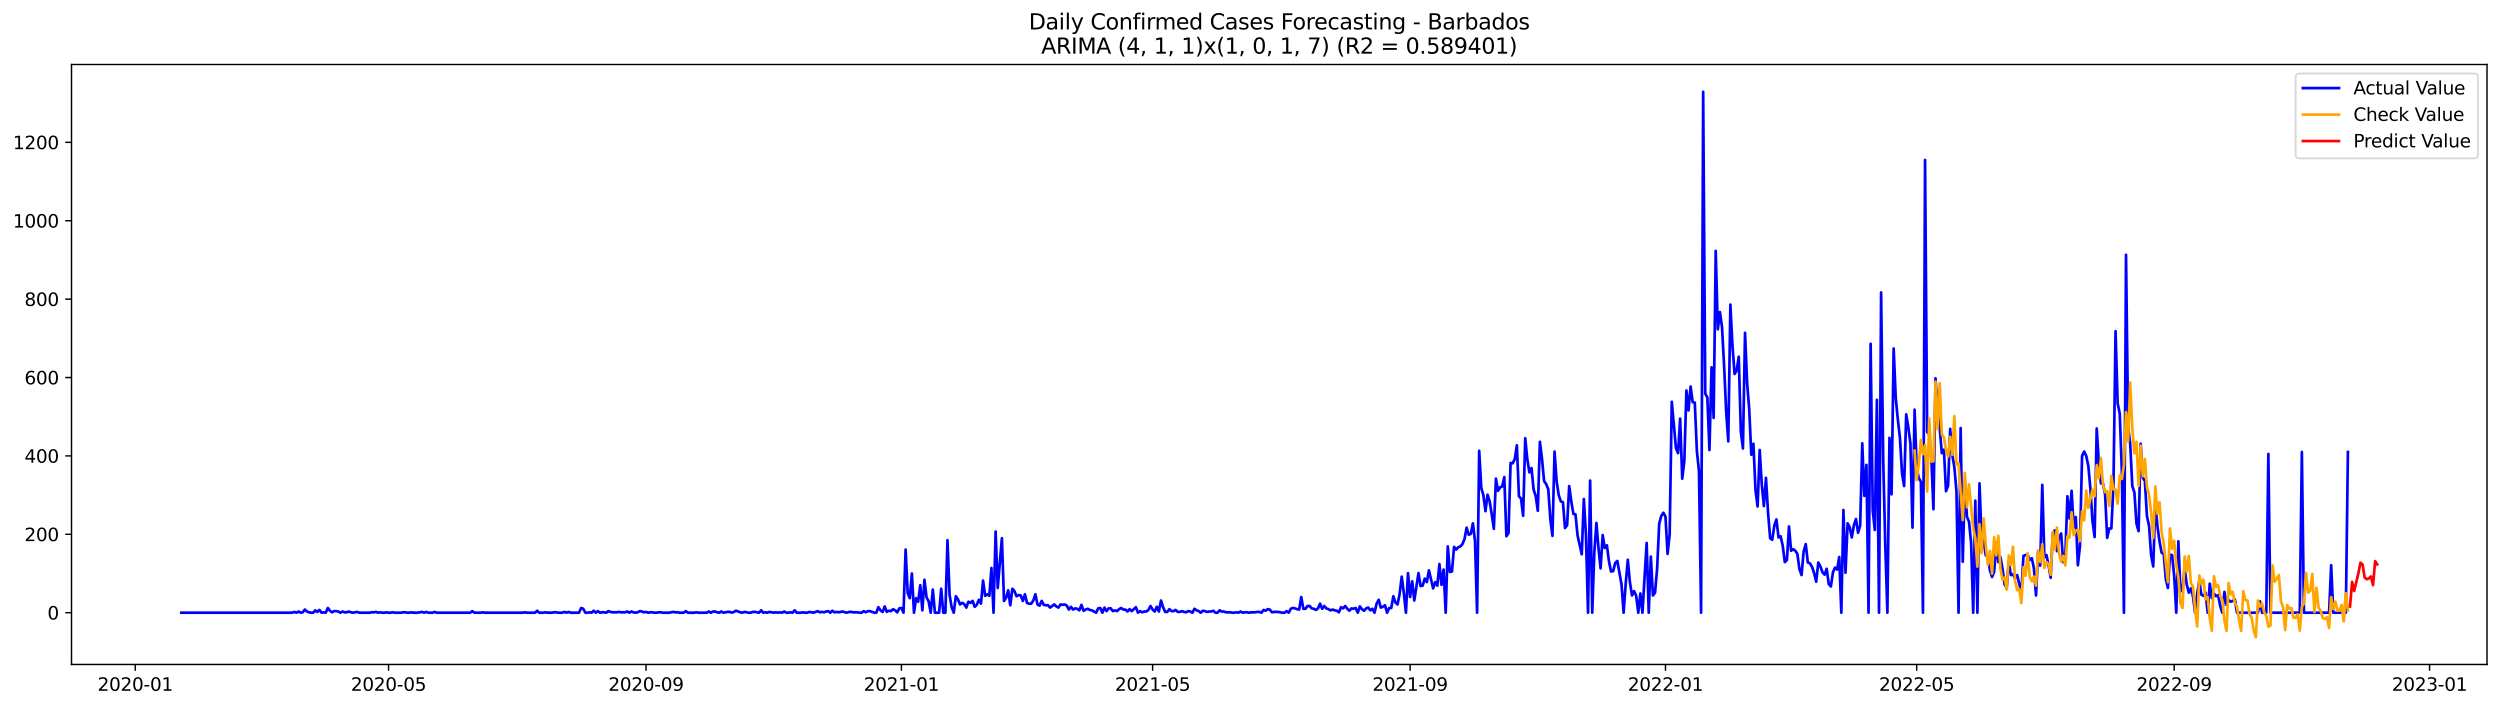 <?xml version="1.0" encoding="utf-8" standalone="no"?>
<!DOCTYPE svg PUBLIC "-//W3C//DTD SVG 1.1//EN"
  "http://www.w3.org/Graphics/SVG/1.1/DTD/svg11.dtd">
<svg xmlns:xlink="http://www.w3.org/1999/xlink" width="1386.05pt" height="392.274pt" viewBox="0 0 1386.05 392.274" xmlns="http://www.w3.org/2000/svg" version="1.1">
 <defs>
  <style type="text/css">*{stroke-linejoin: round; stroke-linecap: butt}</style>
 </defs>
 <g id="figure_1">
  <g id="patch_1">
   <path d="M 0 392.274 
L 1386.05 392.274 
L 1386.05 0 
L 0 0 
z
" style="fill: #ffffff"/>
  </g>
  <g id="axes_1">
   <g id="patch_2">
    <path d="M 39.65 368.396 
L 1378.85 368.396 
L 1378.85 35.755 
L 39.65 35.755 
z
" style="fill: #ffffff"/>
   </g>
   <g id="matplotlib.axis_1">
    <g id="xtick_1">
     <g id="line2d_1">
      <defs>
       <path id="m8f9d9689f3" d="M 0 0 
L 0 3.5 
" style="stroke: #000000; stroke-width: 0.8"/>
      </defs>
      <g>
       <use xlink:href="#m8f9d9689f3" x="74.99" y="368.396" style="stroke: #000000; stroke-width: 0.8"/>
      </g>
     </g>
     <g id="text_1">
      <!-- 2020-01 -->
      <g transform="translate(54.098 382.994)scale(0.1 -0.1)">
       <defs>
        <path id="DejaVuSans-32" d="M 1228 531 
L 3431 531 
L 3431 0 
L 469 0 
L 469 531 
Q 828 903 1448 1529 
Q 2069 2156 2228 2338 
Q 2531 2678 2651 2914 
Q 2772 3150 2772 3378 
Q 2772 3750 2511 3984 
Q 2250 4219 1831 4219 
Q 1534 4219 1204 4116 
Q 875 4013 500 3803 
L 500 4441 
Q 881 4594 1212 4672 
Q 1544 4750 1819 4750 
Q 2544 4750 2975 4387 
Q 3406 4025 3406 3419 
Q 3406 3131 3298 2873 
Q 3191 2616 2906 2266 
Q 2828 2175 2409 1742 
Q 1991 1309 1228 531 
z
" transform="scale(0.016)"/>
        <path id="DejaVuSans-30" d="M 2034 4250 
Q 1547 4250 1301 3770 
Q 1056 3291 1056 2328 
Q 1056 1369 1301 889 
Q 1547 409 2034 409 
Q 2525 409 2770 889 
Q 3016 1369 3016 2328 
Q 3016 3291 2770 3770 
Q 2525 4250 2034 4250 
z
M 2034 4750 
Q 2819 4750 3233 4129 
Q 3647 3509 3647 2328 
Q 3647 1150 3233 529 
Q 2819 -91 2034 -91 
Q 1250 -91 836 529 
Q 422 1150 422 2328 
Q 422 3509 836 4129 
Q 1250 4750 2034 4750 
z
" transform="scale(0.016)"/>
        <path id="DejaVuSans-2d" d="M 313 2009 
L 1997 2009 
L 1997 1497 
L 313 1497 
L 313 2009 
z
" transform="scale(0.016)"/>
        <path id="DejaVuSans-31" d="M 794 531 
L 1825 531 
L 1825 4091 
L 703 3866 
L 703 4441 
L 1819 4666 
L 2450 4666 
L 2450 531 
L 3481 531 
L 3481 0 
L 794 0 
L 794 531 
z
" transform="scale(0.016)"/>
       </defs>
       <use xlink:href="#DejaVuSans-32"/>
       <use xlink:href="#DejaVuSans-30" x="63.623"/>
       <use xlink:href="#DejaVuSans-32" x="127.246"/>
       <use xlink:href="#DejaVuSans-30" x="190.869"/>
       <use xlink:href="#DejaVuSans-2d" x="254.492"/>
       <use xlink:href="#DejaVuSans-30" x="290.576"/>
       <use xlink:href="#DejaVuSans-31" x="354.199"/>
      </g>
     </g>
    </g>
    <g id="xtick_2">
     <g id="line2d_2">
      <g>
       <use xlink:href="#m8f9d9689f3" x="215.421" y="368.396" style="stroke: #000000; stroke-width: 0.8"/>
      </g>
     </g>
     <g id="text_2">
      <!-- 2020-05 -->
      <g transform="translate(194.529 382.994)scale(0.1 -0.1)">
       <defs>
        <path id="DejaVuSans-35" d="M 691 4666 
L 3169 4666 
L 3169 4134 
L 1269 4134 
L 1269 2991 
Q 1406 3038 1543 3061 
Q 1681 3084 1819 3084 
Q 2600 3084 3056 2656 
Q 3513 2228 3513 1497 
Q 3513 744 3044 326 
Q 2575 -91 1722 -91 
Q 1428 -91 1123 -41 
Q 819 9 494 109 
L 494 744 
Q 775 591 1075 516 
Q 1375 441 1709 441 
Q 2250 441 2565 725 
Q 2881 1009 2881 1497 
Q 2881 1984 2565 2268 
Q 2250 2553 1709 2553 
Q 1456 2553 1204 2497 
Q 953 2441 691 2322 
L 691 4666 
z
" transform="scale(0.016)"/>
       </defs>
       <use xlink:href="#DejaVuSans-32"/>
       <use xlink:href="#DejaVuSans-30" x="63.623"/>
       <use xlink:href="#DejaVuSans-32" x="127.246"/>
       <use xlink:href="#DejaVuSans-30" x="190.869"/>
       <use xlink:href="#DejaVuSans-2d" x="254.492"/>
       <use xlink:href="#DejaVuSans-30" x="290.576"/>
       <use xlink:href="#DejaVuSans-35" x="354.199"/>
      </g>
     </g>
    </g>
    <g id="xtick_3">
     <g id="line2d_3">
      <g>
       <use xlink:href="#m8f9d9689f3" x="358.173" y="368.396" style="stroke: #000000; stroke-width: 0.8"/>
      </g>
     </g>
     <g id="text_3">
      <!-- 2020-09 -->
      <g transform="translate(337.281 382.994)scale(0.1 -0.1)">
       <defs>
        <path id="DejaVuSans-39" d="M 703 97 
L 703 672 
Q 941 559 1184 500 
Q 1428 441 1663 441 
Q 2288 441 2617 861 
Q 2947 1281 2994 2138 
Q 2813 1869 2534 1725 
Q 2256 1581 1919 1581 
Q 1219 1581 811 2004 
Q 403 2428 403 3163 
Q 403 3881 828 4315 
Q 1253 4750 1959 4750 
Q 2769 4750 3195 4129 
Q 3622 3509 3622 2328 
Q 3622 1225 3098 567 
Q 2575 -91 1691 -91 
Q 1453 -91 1209 -44 
Q 966 3 703 97 
z
M 1959 2075 
Q 2384 2075 2632 2365 
Q 2881 2656 2881 3163 
Q 2881 3666 2632 3958 
Q 2384 4250 1959 4250 
Q 1534 4250 1286 3958 
Q 1038 3666 1038 3163 
Q 1038 2656 1286 2365 
Q 1534 2075 1959 2075 
z
" transform="scale(0.016)"/>
       </defs>
       <use xlink:href="#DejaVuSans-32"/>
       <use xlink:href="#DejaVuSans-30" x="63.623"/>
       <use xlink:href="#DejaVuSans-32" x="127.246"/>
       <use xlink:href="#DejaVuSans-30" x="190.869"/>
       <use xlink:href="#DejaVuSans-2d" x="254.492"/>
       <use xlink:href="#DejaVuSans-30" x="290.576"/>
       <use xlink:href="#DejaVuSans-39" x="354.199"/>
      </g>
     </g>
    </g>
    <g id="xtick_4">
     <g id="line2d_4">
      <g>
       <use xlink:href="#m8f9d9689f3" x="499.764" y="368.396" style="stroke: #000000; stroke-width: 0.8"/>
      </g>
     </g>
     <g id="text_4">
      <!-- 2021-01 -->
      <g transform="translate(478.873 382.994)scale(0.1 -0.1)">
       <use xlink:href="#DejaVuSans-32"/>
       <use xlink:href="#DejaVuSans-30" x="63.623"/>
       <use xlink:href="#DejaVuSans-32" x="127.246"/>
       <use xlink:href="#DejaVuSans-31" x="190.869"/>
       <use xlink:href="#DejaVuSans-2d" x="254.492"/>
       <use xlink:href="#DejaVuSans-30" x="290.576"/>
       <use xlink:href="#DejaVuSans-31" x="354.199"/>
      </g>
     </g>
    </g>
    <g id="xtick_5">
     <g id="line2d_5">
      <g>
       <use xlink:href="#m8f9d9689f3" x="639.035" y="368.396" style="stroke: #000000; stroke-width: 0.8"/>
      </g>
     </g>
     <g id="text_5">
      <!-- 2021-05 -->
      <g transform="translate(618.143 382.994)scale(0.1 -0.1)">
       <use xlink:href="#DejaVuSans-32"/>
       <use xlink:href="#DejaVuSans-30" x="63.623"/>
       <use xlink:href="#DejaVuSans-32" x="127.246"/>
       <use xlink:href="#DejaVuSans-31" x="190.869"/>
       <use xlink:href="#DejaVuSans-2d" x="254.492"/>
       <use xlink:href="#DejaVuSans-30" x="290.576"/>
       <use xlink:href="#DejaVuSans-35" x="354.199"/>
      </g>
     </g>
    </g>
    <g id="xtick_6">
     <g id="line2d_6">
      <g>
       <use xlink:href="#m8f9d9689f3" x="781.787" y="368.396" style="stroke: #000000; stroke-width: 0.8"/>
      </g>
     </g>
     <g id="text_6">
      <!-- 2021-09 -->
      <g transform="translate(760.895 382.994)scale(0.1 -0.1)">
       <use xlink:href="#DejaVuSans-32"/>
       <use xlink:href="#DejaVuSans-30" x="63.623"/>
       <use xlink:href="#DejaVuSans-32" x="127.246"/>
       <use xlink:href="#DejaVuSans-31" x="190.869"/>
       <use xlink:href="#DejaVuSans-2d" x="254.492"/>
       <use xlink:href="#DejaVuSans-30" x="290.576"/>
       <use xlink:href="#DejaVuSans-39" x="354.199"/>
      </g>
     </g>
    </g>
    <g id="xtick_7">
     <g id="line2d_7">
      <g>
       <use xlink:href="#m8f9d9689f3" x="923.378" y="368.396" style="stroke: #000000; stroke-width: 0.8"/>
      </g>
     </g>
     <g id="text_7">
      <!-- 2022-01 -->
      <g transform="translate(902.487 382.994)scale(0.1 -0.1)">
       <use xlink:href="#DejaVuSans-32"/>
       <use xlink:href="#DejaVuSans-30" x="63.623"/>
       <use xlink:href="#DejaVuSans-32" x="127.246"/>
       <use xlink:href="#DejaVuSans-32" x="190.869"/>
       <use xlink:href="#DejaVuSans-2d" x="254.492"/>
       <use xlink:href="#DejaVuSans-30" x="290.576"/>
       <use xlink:href="#DejaVuSans-31" x="354.199"/>
      </g>
     </g>
    </g>
    <g id="xtick_8">
     <g id="line2d_8">
      <g>
       <use xlink:href="#m8f9d9689f3" x="1062.648" y="368.396" style="stroke: #000000; stroke-width: 0.8"/>
      </g>
     </g>
     <g id="text_8">
      <!-- 2022-05 -->
      <g transform="translate(1041.757 382.994)scale(0.1 -0.1)">
       <use xlink:href="#DejaVuSans-32"/>
       <use xlink:href="#DejaVuSans-30" x="63.623"/>
       <use xlink:href="#DejaVuSans-32" x="127.246"/>
       <use xlink:href="#DejaVuSans-32" x="190.869"/>
       <use xlink:href="#DejaVuSans-2d" x="254.492"/>
       <use xlink:href="#DejaVuSans-30" x="290.576"/>
       <use xlink:href="#DejaVuSans-35" x="354.199"/>
      </g>
     </g>
    </g>
    <g id="xtick_9">
     <g id="line2d_9">
      <g>
       <use xlink:href="#m8f9d9689f3" x="1205.4" y="368.396" style="stroke: #000000; stroke-width: 0.8"/>
      </g>
     </g>
     <g id="text_9">
      <!-- 2022-09 -->
      <g transform="translate(1184.509 382.994)scale(0.1 -0.1)">
       <use xlink:href="#DejaVuSans-32"/>
       <use xlink:href="#DejaVuSans-30" x="63.623"/>
       <use xlink:href="#DejaVuSans-32" x="127.246"/>
       <use xlink:href="#DejaVuSans-32" x="190.869"/>
       <use xlink:href="#DejaVuSans-2d" x="254.492"/>
       <use xlink:href="#DejaVuSans-30" x="290.576"/>
       <use xlink:href="#DejaVuSans-39" x="354.199"/>
      </g>
     </g>
    </g>
    <g id="xtick_10">
     <g id="line2d_10">
      <g>
       <use xlink:href="#m8f9d9689f3" x="1346.992" y="368.396" style="stroke: #000000; stroke-width: 0.8"/>
      </g>
     </g>
     <g id="text_10">
      <!-- 2023-01 -->
      <g transform="translate(1326.101 382.994)scale(0.1 -0.1)">
       <defs>
        <path id="DejaVuSans-33" d="M 2597 2516 
Q 3050 2419 3304 2112 
Q 3559 1806 3559 1356 
Q 3559 666 3084 287 
Q 2609 -91 1734 -91 
Q 1441 -91 1130 -33 
Q 819 25 488 141 
L 488 750 
Q 750 597 1062 519 
Q 1375 441 1716 441 
Q 2309 441 2620 675 
Q 2931 909 2931 1356 
Q 2931 1769 2642 2001 
Q 2353 2234 1838 2234 
L 1294 2234 
L 1294 2753 
L 1863 2753 
Q 2328 2753 2575 2939 
Q 2822 3125 2822 3475 
Q 2822 3834 2567 4026 
Q 2313 4219 1838 4219 
Q 1578 4219 1281 4162 
Q 984 4106 628 3988 
L 628 4550 
Q 988 4650 1302 4700 
Q 1616 4750 1894 4750 
Q 2613 4750 3031 4423 
Q 3450 4097 3450 3541 
Q 3450 3153 3228 2886 
Q 3006 2619 2597 2516 
z
" transform="scale(0.016)"/>
       </defs>
       <use xlink:href="#DejaVuSans-32"/>
       <use xlink:href="#DejaVuSans-30" x="63.623"/>
       <use xlink:href="#DejaVuSans-32" x="127.246"/>
       <use xlink:href="#DejaVuSans-33" x="190.869"/>
       <use xlink:href="#DejaVuSans-2d" x="254.492"/>
       <use xlink:href="#DejaVuSans-30" x="290.576"/>
       <use xlink:href="#DejaVuSans-31" x="354.199"/>
      </g>
     </g>
    </g>
   </g>
   <g id="matplotlib.axis_2">
    <g id="ytick_1">
     <g id="line2d_11">
      <defs>
       <path id="mc4730d420e" d="M 0 0 
L -3.5 0 
" style="stroke: #000000; stroke-width: 0.8"/>
      </defs>
      <g>
       <use xlink:href="#mc4730d420e" x="39.65" y="339.688" style="stroke: #000000; stroke-width: 0.8"/>
      </g>
     </g>
     <g id="text_11">
      <!-- 0 -->
      <g transform="translate(26.288 343.487)scale(0.1 -0.1)">
       <use xlink:href="#DejaVuSans-30"/>
      </g>
     </g>
    </g>
    <g id="ytick_2">
     <g id="line2d_12">
      <g>
       <use xlink:href="#mc4730d420e" x="39.65" y="296.225" style="stroke: #000000; stroke-width: 0.8"/>
      </g>
     </g>
     <g id="text_12">
      <!-- 200 -->
      <g transform="translate(13.562 300.024)scale(0.1 -0.1)">
       <use xlink:href="#DejaVuSans-32"/>
       <use xlink:href="#DejaVuSans-30" x="63.623"/>
       <use xlink:href="#DejaVuSans-30" x="127.246"/>
      </g>
     </g>
    </g>
    <g id="ytick_3">
     <g id="line2d_13">
      <g>
       <use xlink:href="#mc4730d420e" x="39.65" y="252.762" style="stroke: #000000; stroke-width: 0.8"/>
      </g>
     </g>
     <g id="text_13">
      <!-- 400 -->
      <g transform="translate(13.562 256.561)scale(0.1 -0.1)">
       <defs>
        <path id="DejaVuSans-34" d="M 2419 4116 
L 825 1625 
L 2419 1625 
L 2419 4116 
z
M 2253 4666 
L 3047 4666 
L 3047 1625 
L 3713 1625 
L 3713 1100 
L 3047 1100 
L 3047 0 
L 2419 0 
L 2419 1100 
L 313 1100 
L 313 1709 
L 2253 4666 
z
" transform="scale(0.016)"/>
       </defs>
       <use xlink:href="#DejaVuSans-34"/>
       <use xlink:href="#DejaVuSans-30" x="63.623"/>
       <use xlink:href="#DejaVuSans-30" x="127.246"/>
      </g>
     </g>
    </g>
    <g id="ytick_4">
     <g id="line2d_14">
      <g>
       <use xlink:href="#mc4730d420e" x="39.65" y="209.299" style="stroke: #000000; stroke-width: 0.8"/>
      </g>
     </g>
     <g id="text_14">
      <!-- 600 -->
      <g transform="translate(13.562 213.098)scale(0.1 -0.1)">
       <defs>
        <path id="DejaVuSans-36" d="M 2113 2584 
Q 1688 2584 1439 2293 
Q 1191 2003 1191 1497 
Q 1191 994 1439 701 
Q 1688 409 2113 409 
Q 2538 409 2786 701 
Q 3034 994 3034 1497 
Q 3034 2003 2786 2293 
Q 2538 2584 2113 2584 
z
M 3366 4563 
L 3366 3988 
Q 3128 4100 2886 4159 
Q 2644 4219 2406 4219 
Q 1781 4219 1451 3797 
Q 1122 3375 1075 2522 
Q 1259 2794 1537 2939 
Q 1816 3084 2150 3084 
Q 2853 3084 3261 2657 
Q 3669 2231 3669 1497 
Q 3669 778 3244 343 
Q 2819 -91 2113 -91 
Q 1303 -91 875 529 
Q 447 1150 447 2328 
Q 447 3434 972 4092 
Q 1497 4750 2381 4750 
Q 2619 4750 2861 4703 
Q 3103 4656 3366 4563 
z
" transform="scale(0.016)"/>
       </defs>
       <use xlink:href="#DejaVuSans-36"/>
       <use xlink:href="#DejaVuSans-30" x="63.623"/>
       <use xlink:href="#DejaVuSans-30" x="127.246"/>
      </g>
     </g>
    </g>
    <g id="ytick_5">
     <g id="line2d_15">
      <g>
       <use xlink:href="#mc4730d420e" x="39.65" y="165.835" style="stroke: #000000; stroke-width: 0.8"/>
      </g>
     </g>
     <g id="text_15">
      <!-- 800 -->
      <g transform="translate(13.562 169.635)scale(0.1 -0.1)">
       <defs>
        <path id="DejaVuSans-38" d="M 2034 2216 
Q 1584 2216 1326 1975 
Q 1069 1734 1069 1313 
Q 1069 891 1326 650 
Q 1584 409 2034 409 
Q 2484 409 2743 651 
Q 3003 894 3003 1313 
Q 3003 1734 2745 1975 
Q 2488 2216 2034 2216 
z
M 1403 2484 
Q 997 2584 770 2862 
Q 544 3141 544 3541 
Q 544 4100 942 4425 
Q 1341 4750 2034 4750 
Q 2731 4750 3128 4425 
Q 3525 4100 3525 3541 
Q 3525 3141 3298 2862 
Q 3072 2584 2669 2484 
Q 3125 2378 3379 2068 
Q 3634 1759 3634 1313 
Q 3634 634 3220 271 
Q 2806 -91 2034 -91 
Q 1263 -91 848 271 
Q 434 634 434 1313 
Q 434 1759 690 2068 
Q 947 2378 1403 2484 
z
M 1172 3481 
Q 1172 3119 1398 2916 
Q 1625 2713 2034 2713 
Q 2441 2713 2670 2916 
Q 2900 3119 2900 3481 
Q 2900 3844 2670 4047 
Q 2441 4250 2034 4250 
Q 1625 4250 1398 4047 
Q 1172 3844 1172 3481 
z
" transform="scale(0.016)"/>
       </defs>
       <use xlink:href="#DejaVuSans-38"/>
       <use xlink:href="#DejaVuSans-30" x="63.623"/>
       <use xlink:href="#DejaVuSans-30" x="127.246"/>
      </g>
     </g>
    </g>
    <g id="ytick_6">
     <g id="line2d_16">
      <g>
       <use xlink:href="#mc4730d420e" x="39.65" y="122.372" style="stroke: #000000; stroke-width: 0.8"/>
      </g>
     </g>
     <g id="text_16">
      <!-- 1000 -->
      <g transform="translate(7.2 126.172)scale(0.1 -0.1)">
       <use xlink:href="#DejaVuSans-31"/>
       <use xlink:href="#DejaVuSans-30" x="63.623"/>
       <use xlink:href="#DejaVuSans-30" x="127.246"/>
       <use xlink:href="#DejaVuSans-30" x="190.869"/>
      </g>
     </g>
    </g>
    <g id="ytick_7">
     <g id="line2d_17">
      <g>
       <use xlink:href="#mc4730d420e" x="39.65" y="78.909" style="stroke: #000000; stroke-width: 0.8"/>
      </g>
     </g>
     <g id="text_17">
      <!-- 1200 -->
      <g transform="translate(7.2 82.708)scale(0.1 -0.1)">
       <use xlink:href="#DejaVuSans-31"/>
       <use xlink:href="#DejaVuSans-32" x="63.623"/>
       <use xlink:href="#DejaVuSans-30" x="127.246"/>
       <use xlink:href="#DejaVuSans-30" x="190.869"/>
      </g>
     </g>
    </g>
   </g>
   <g id="line2d_18">
    <path d="M 100.523 339.688 
L 162.034 339.688 
L 163.194 339.253 
L 164.355 339.688 
L 165.516 339.036 
L 166.676 339.688 
L 167.837 339.471 
L 168.997 337.949 
L 170.158 339.036 
L 171.318 339.471 
L 172.479 339.688 
L 173.64 339.688 
L 174.8 338.384 
L 175.961 339.253 
L 177.121 338.167 
L 178.282 339.688 
L 179.443 339.471 
L 180.603 339.688 
L 181.764 337.08 
L 182.924 338.601 
L 184.085 339.471 
L 185.245 338.819 
L 186.406 338.819 
L 187.567 339.036 
L 188.727 339.688 
L 189.888 339.036 
L 191.048 339.471 
L 192.209 339.471 
L 193.37 339.036 
L 194.53 339.471 
L 195.691 339.688 
L 198.012 339.253 
L 199.173 339.688 
L 204.975 339.688 
L 206.136 339.471 
L 207.297 339.471 
L 208.457 339.253 
L 209.618 339.688 
L 210.778 339.471 
L 211.939 339.688 
L 213.1 339.688 
L 214.26 339.471 
L 215.421 339.688 
L 216.581 339.688 
L 217.742 339.471 
L 218.902 339.688 
L 222.384 339.688 
L 223.545 339.471 
L 224.705 339.471 
L 225.866 339.688 
L 227.027 339.688 
L 228.187 339.471 
L 229.348 339.688 
L 231.669 339.688 
L 233.99 339.253 
L 235.151 339.688 
L 236.311 339.253 
L 237.472 339.688 
L 239.793 339.688 
L 240.954 339.253 
L 242.114 339.688 
L 260.684 339.688 
L 261.844 338.819 
L 263.005 339.688 
L 266.487 339.688 
L 267.647 339.471 
L 268.808 339.688 
L 289.698 339.688 
L 290.859 339.471 
L 292.019 339.688 
L 296.662 339.688 
L 297.822 338.601 
L 298.983 339.688 
L 301.304 339.688 
L 302.465 339.471 
L 303.625 339.688 
L 305.946 339.688 
L 307.107 339.471 
L 308.268 339.471 
L 309.428 339.688 
L 311.749 339.688 
L 312.91 339.253 
L 314.071 339.688 
L 315.231 339.253 
L 316.392 339.688 
L 321.034 339.688 
L 322.195 337.08 
L 323.355 337.515 
L 324.516 339.688 
L 325.676 339.688 
L 326.837 339.471 
L 327.998 339.688 
L 329.158 338.601 
L 330.319 339.688 
L 331.479 338.819 
L 332.64 339.688 
L 333.8 339.471 
L 334.961 339.471 
L 336.122 339.688 
L 337.282 338.819 
L 338.443 339.253 
L 339.603 339.471 
L 341.925 339.471 
L 343.085 339.253 
L 344.246 339.471 
L 346.567 339.471 
L 347.728 339.036 
L 348.888 339.688 
L 350.049 339.036 
L 351.209 339.471 
L 352.37 339.688 
L 353.53 339.471 
L 354.691 338.819 
L 355.852 339.036 
L 357.012 339.471 
L 358.173 339.253 
L 359.333 339.688 
L 360.494 339.471 
L 361.655 339.471 
L 362.815 339.688 
L 363.976 339.688 
L 365.136 339.471 
L 366.297 339.471 
L 367.457 339.688 
L 370.939 339.688 
L 373.26 339.253 
L 374.421 339.471 
L 375.582 339.471 
L 376.742 339.688 
L 379.063 339.688 
L 380.224 338.819 
L 381.385 339.688 
L 384.866 339.688 
L 386.027 339.471 
L 387.187 339.688 
L 391.83 339.688 
L 392.99 339.036 
L 394.151 339.688 
L 395.312 339.036 
L 396.472 339.036 
L 397.633 339.471 
L 398.793 339.688 
L 399.954 339.036 
L 401.114 339.688 
L 403.436 339.253 
L 404.596 339.253 
L 405.757 339.688 
L 406.917 339.253 
L 408.078 338.601 
L 410.399 339.471 
L 411.56 339.688 
L 412.72 339.253 
L 415.041 339.688 
L 416.202 339.688 
L 417.363 339.253 
L 418.523 339.253 
L 420.844 339.688 
L 422.005 338.384 
L 423.166 339.688 
L 424.326 339.471 
L 425.487 339.688 
L 426.647 339.253 
L 428.969 339.688 
L 430.129 339.471 
L 431.29 339.688 
L 432.45 339.471 
L 433.611 339.688 
L 434.771 339.036 
L 435.932 339.688 
L 437.093 339.688 
L 438.253 339.471 
L 439.414 339.688 
L 440.574 338.384 
L 441.735 339.688 
L 444.056 339.688 
L 445.217 339.471 
L 446.377 339.688 
L 447.538 339.688 
L 448.698 339.253 
L 451.02 339.688 
L 453.341 338.819 
L 454.501 339.471 
L 455.662 339.253 
L 456.823 339.471 
L 457.983 339.036 
L 459.144 338.819 
L 460.304 339.688 
L 461.465 338.601 
L 462.626 339.471 
L 463.786 339.253 
L 464.947 339.471 
L 467.268 339.036 
L 468.428 339.471 
L 469.589 339.688 
L 470.75 339.253 
L 471.91 339.253 
L 473.071 339.471 
L 475.392 339.471 
L 476.553 339.688 
L 477.713 339.688 
L 478.874 338.819 
L 480.034 339.471 
L 481.195 338.819 
L 482.355 338.819 
L 484.677 339.688 
L 485.837 339.688 
L 486.998 336.645 
L 488.158 338.384 
L 489.319 339.253 
L 490.48 336.211 
L 491.64 339.253 
L 492.801 338.601 
L 493.961 338.819 
L 495.122 337.732 
L 496.282 338.384 
L 497.443 339.471 
L 498.604 337.297 
L 499.764 337.08 
L 500.925 339.688 
L 502.085 304.7 
L 503.246 328.822 
L 504.407 331.647 
L 505.567 317.956 
L 506.728 339.688 
L 507.888 331.647 
L 509.049 333.603 
L 510.21 324.476 
L 511.37 338.384 
L 512.531 321.433 
L 513.691 331.213 
L 514.852 333.386 
L 516.012 339.688 
L 517.173 326.866 
L 518.334 339.688 
L 520.655 339.688 
L 521.815 326.432 
L 522.976 339.688 
L 524.137 339.688 
L 525.297 299.484 
L 526.458 329.691 
L 527.618 336.645 
L 528.779 339.688 
L 529.939 330.561 
L 531.1 332.299 
L 532.261 335.124 
L 533.421 334.255 
L 534.582 334.907 
L 535.742 336.863 
L 536.903 333.603 
L 538.064 334.255 
L 539.224 333.168 
L 540.385 336.428 
L 541.545 335.342 
L 542.706 332.516 
L 543.867 334.69 
L 545.027 321.868 
L 546.188 330.343 
L 547.348 329.474 
L 548.509 330.343 
L 549.669 314.914 
L 550.83 339.688 
L 551.991 294.704 
L 553.151 325.997 
L 555.472 298.398 
L 556.633 333.168 
L 557.794 331.43 
L 558.954 327.301 
L 560.115 335.559 
L 561.275 326.432 
L 562.436 327.735 
L 563.596 330.561 
L 564.757 329.909 
L 565.918 330.126 
L 567.078 333.168 
L 568.239 329.474 
L 569.399 334.255 
L 570.56 334.69 
L 571.721 334.69 
L 572.881 332.951 
L 574.042 329.474 
L 575.202 335.124 
L 576.363 335.776 
L 577.524 333.168 
L 578.684 335.342 
L 579.845 335.559 
L 581.005 335.559 
L 582.166 336.863 
L 584.487 335.124 
L 585.648 336.211 
L 586.808 336.863 
L 587.969 335.124 
L 589.129 335.342 
L 590.29 335.124 
L 591.451 335.776 
L 592.611 337.949 
L 593.772 336.428 
L 594.932 337.949 
L 596.093 337.297 
L 597.253 337.515 
L 598.414 338.384 
L 599.575 335.342 
L 600.735 338.601 
L 601.896 337.949 
L 603.056 337.515 
L 604.217 338.167 
L 605.378 338.384 
L 607.699 339.688 
L 608.859 337.297 
L 610.02 337.08 
L 611.18 339.688 
L 612.341 336.863 
L 613.502 338.819 
L 614.662 337.297 
L 615.823 337.297 
L 616.983 338.819 
L 618.144 338.384 
L 619.305 338.819 
L 620.465 337.732 
L 621.626 337.08 
L 622.786 337.949 
L 623.947 337.949 
L 625.108 339.036 
L 626.268 337.732 
L 627.429 338.819 
L 629.75 336.645 
L 630.91 339.688 
L 632.071 338.819 
L 633.232 339.471 
L 634.392 339.036 
L 635.553 339.036 
L 636.713 338.167 
L 637.874 335.993 
L 639.035 337.949 
L 640.195 339.036 
L 641.356 336.428 
L 642.516 339.036 
L 643.677 332.951 
L 644.837 336.645 
L 645.998 339.253 
L 647.159 339.253 
L 648.319 337.732 
L 649.48 338.819 
L 650.64 338.819 
L 651.801 338.167 
L 652.962 339.253 
L 654.122 339.253 
L 655.283 338.819 
L 656.443 339.253 
L 657.604 339.471 
L 658.765 338.819 
L 659.925 339.036 
L 661.086 339.688 
L 662.246 337.515 
L 663.407 338.384 
L 664.567 338.819 
L 665.728 339.688 
L 666.889 338.601 
L 668.049 338.819 
L 669.21 339.253 
L 670.37 339.036 
L 671.531 339.036 
L 672.692 338.601 
L 673.852 339.688 
L 675.013 339.688 
L 676.173 338.384 
L 677.334 339.036 
L 678.494 339.036 
L 679.655 339.471 
L 681.976 339.471 
L 683.137 339.688 
L 684.297 339.688 
L 685.458 339.471 
L 686.619 339.688 
L 687.779 339.036 
L 688.94 339.688 
L 690.1 339.471 
L 691.261 339.471 
L 692.422 339.688 
L 693.582 339.471 
L 695.903 339.471 
L 697.064 339.253 
L 698.224 339.253 
L 699.385 339.688 
L 700.546 338.167 
L 701.706 338.601 
L 702.867 337.732 
L 704.027 337.949 
L 705.188 339.471 
L 706.349 339.253 
L 708.67 339.253 
L 710.991 339.688 
L 712.151 339.688 
L 713.312 338.819 
L 714.473 339.688 
L 715.633 337.515 
L 716.794 337.08 
L 717.954 337.297 
L 719.115 337.732 
L 720.276 337.949 
L 721.436 330.995 
L 722.597 337.515 
L 723.757 337.515 
L 724.918 335.993 
L 726.078 335.993 
L 727.239 337.297 
L 728.4 337.515 
L 729.56 338.167 
L 730.721 337.297 
L 731.881 334.69 
L 733.042 337.515 
L 734.203 335.993 
L 735.363 337.297 
L 736.524 337.732 
L 737.684 338.384 
L 738.845 337.949 
L 740.006 338.384 
L 741.166 338.601 
L 742.327 339.471 
L 743.487 336.645 
L 744.648 337.297 
L 745.808 335.993 
L 746.969 337.515 
L 748.13 338.601 
L 749.29 337.297 
L 750.451 337.515 
L 751.611 337.08 
L 752.772 339.688 
L 753.933 336.211 
L 755.093 337.732 
L 756.254 338.601 
L 757.414 337.297 
L 758.575 336.863 
L 759.735 338.384 
L 760.896 337.515 
L 762.057 339.688 
L 763.217 334.69 
L 764.378 332.516 
L 765.538 336.863 
L 766.699 336.428 
L 767.86 335.559 
L 769.02 339.688 
L 770.181 337.08 
L 771.341 337.08 
L 772.502 330.561 
L 773.663 334.038 
L 774.823 335.124 
L 775.984 329.257 
L 777.144 319.695 
L 778.305 328.822 
L 779.465 339.688 
L 780.626 317.739 
L 781.787 330.995 
L 782.947 322.303 
L 784.108 332.951 
L 786.429 317.739 
L 787.59 324.91 
L 788.75 324.693 
L 789.911 320.781 
L 791.071 322.737 
L 792.232 316.218 
L 794.553 326.214 
L 795.714 322.737 
L 796.874 324.693 
L 798.035 312.741 
L 799.195 324.258 
L 800.356 315.783 
L 801.517 339.688 
L 802.677 302.962 
L 803.838 317.087 
L 804.998 316.87 
L 806.159 303.179 
L 807.32 304.7 
L 808.48 303.396 
L 809.641 302.962 
L 810.801 301.658 
L 811.962 298.833 
L 813.122 292.53 
L 814.283 296.442 
L 815.444 296.007 
L 816.604 290.14 
L 817.765 299.919 
L 818.925 339.688 
L 820.086 249.937 
L 821.247 270.581 
L 822.407 274.493 
L 823.568 283.403 
L 824.728 274.276 
L 825.889 277.97 
L 827.049 285.142 
L 828.21 293.182 
L 829.371 265.366 
L 830.531 272.103 
L 831.692 270.147 
L 832.852 269.712 
L 834.013 264.497 
L 835.174 297.311 
L 836.334 295.573 
L 837.495 256.673 
L 838.655 256.891 
L 839.816 254.5 
L 840.976 246.894 
L 842.137 275.145 
L 843.298 276.449 
L 844.458 286.011 
L 845.619 242.982 
L 846.779 254.717 
L 847.94 261.889 
L 849.101 259.498 
L 850.261 271.451 
L 851.422 274.928 
L 852.582 283.186 
L 853.743 244.938 
L 854.904 254.283 
L 856.064 266.67 
L 857.225 268.408 
L 858.385 271.233 
L 859.546 287.967 
L 860.706 297.094 
L 861.867 250.371 
L 863.028 266.887 
L 864.188 274.493 
L 865.349 277.97 
L 866.509 278.405 
L 867.67 292.748 
L 868.831 291.226 
L 869.991 269.495 
L 871.152 277.97 
L 872.312 284.924 
L 873.473 285.142 
L 874.633 296.877 
L 876.955 307.308 
L 878.115 276.666 
L 879.276 296.659 
L 880.436 339.688 
L 881.597 266.452 
L 882.758 339.688 
L 883.918 306.221 
L 885.079 289.923 
L 886.239 304.048 
L 887.4 315.131 
L 888.561 296.659 
L 889.721 303.831 
L 890.882 302.31 
L 892.042 311.219 
L 893.203 316.87 
L 894.363 316.652 
L 895.524 312.089 
L 896.685 311.002 
L 899.006 324.041 
L 900.166 339.688 
L 901.327 323.606 
L 902.488 310.35 
L 903.648 322.737 
L 904.809 330.126 
L 905.969 327.735 
L 907.13 330.343 
L 908.29 339.688 
L 909.451 329.039 
L 910.612 339.688 
L 912.933 301.006 
L 914.093 339.688 
L 915.254 308.612 
L 916.415 330.126 
L 917.575 328.605 
L 918.736 315.348 
L 919.896 290.357 
L 921.057 286.011 
L 922.218 284.272 
L 923.378 286.446 
L 924.539 307.091 
L 925.699 296.225 
L 926.86 222.772 
L 929.181 248.415 
L 930.342 251.24 
L 931.502 232.117 
L 932.663 265.366 
L 933.823 255.587 
L 934.984 216.47 
L 936.145 227.553 
L 937.305 214.297 
L 938.466 222.989 
L 939.626 223.207 
L 940.787 250.154 
L 941.947 261.237 
L 943.108 339.688 
L 944.269 50.876 
L 945.429 218.208 
L 946.59 220.382 
L 947.75 249.502 
L 948.911 203.648 
L 950.072 231.682 
L 951.232 139.106 
L 952.393 182.569 
L 953.553 173.007 
L 954.714 181.265 
L 955.874 202.779 
L 957.035 228.422 
L 958.196 244.721 
L 959.356 168.878 
L 960.517 191.696 
L 961.677 207.343 
L 962.838 205.387 
L 963.999 197.781 
L 965.159 239.288 
L 966.32 248.633 
L 967.48 184.525 
L 968.641 212.341 
L 969.802 226.901 
L 970.962 252.11 
L 972.123 246.025 
L 973.283 271.668 
L 974.444 280.795 
L 975.604 249.502 
L 976.765 268.626 
L 977.926 280.578 
L 979.086 264.931 
L 980.247 284.272 
L 981.407 298.398 
L 982.568 299.267 
L 983.729 291.444 
L 984.889 287.967 
L 986.05 297.963 
L 987.21 297.311 
L 988.371 302.527 
L 989.531 311.654 
L 990.692 310.568 
L 991.853 291.878 
L 993.013 305.352 
L 994.174 304.483 
L 995.334 305.352 
L 996.495 307.091 
L 997.656 315.566 
L 998.816 318.826 
L 999.977 305.787 
L 1001.137 301.658 
L 1002.298 311.871 
L 1003.459 312.306 
L 1004.619 314.262 
L 1005.78 317.739 
L 1006.94 322.52 
L 1008.101 311.871 
L 1009.261 314.045 
L 1010.422 317.304 
L 1011.583 318.608 
L 1012.743 315.348 
L 1013.904 323.824 
L 1015.064 325.128 
L 1016.225 317.304 
L 1017.386 314.697 
L 1018.546 315.783 
L 1019.707 308.829 
L 1020.867 339.688 
L 1022.028 282.751 
L 1023.188 317.522 
L 1024.349 290.14 
L 1025.51 292.313 
L 1026.67 297.963 
L 1027.831 291.226 
L 1028.991 287.749 
L 1030.152 295.355 
L 1031.313 291.444 
L 1032.473 245.808 
L 1033.634 274.928 
L 1034.794 257.76 
L 1035.955 339.688 
L 1037.116 190.609 
L 1038.276 282.968 
L 1039.437 293.834 
L 1040.597 221.685 
L 1041.758 339.688 
L 1042.918 162.141 
L 1044.079 254.5 
L 1045.24 302.527 
L 1046.4 339.688 
L 1047.561 242.765 
L 1048.721 274.059 
L 1049.882 193.217 
L 1051.043 220.816 
L 1052.203 232.551 
L 1053.364 242.765 
L 1054.524 262.541 
L 1055.685 269.495 
L 1056.845 229.726 
L 1058.006 236.898 
L 1059.167 245.808 
L 1060.327 292.53 
L 1061.488 227.118 
L 1062.648 259.498 
L 1063.809 264.931 
L 1064.97 267.104 
L 1066.13 339.688 
L 1067.291 88.688 
L 1068.451 239.505 
L 1069.612 240.809 
L 1070.772 254.066 
L 1071.933 282.317 
L 1073.094 209.733 
L 1074.254 228.205 
L 1075.415 237.332 
L 1076.575 251.24 
L 1077.736 249.285 
L 1078.897 272.32 
L 1080.057 269.278 
L 1081.218 237.767 
L 1082.378 252.11 
L 1083.539 259.064 
L 1084.7 272.32 
L 1085.86 339.688 
L 1087.021 237.332 
L 1088.181 311.437 
L 1089.342 267.104 
L 1090.502 286.446 
L 1091.663 289.271 
L 1092.824 301.006 
L 1093.984 339.688 
L 1095.145 277.536 
L 1096.305 339.688 
L 1097.466 267.974 
L 1098.627 297.963 
L 1099.787 300.136 
L 1100.948 307.96 
L 1102.108 308.177 
L 1103.269 316.218 
L 1104.429 319.912 
L 1105.59 317.087 
L 1106.751 301.006 
L 1107.911 311.654 
L 1109.072 308.829 
L 1110.232 315.348 
L 1111.393 324.041 
L 1112.554 325.997 
L 1113.714 311.219 
L 1114.875 318.826 
L 1116.035 318.391 
L 1117.196 320.781 
L 1118.357 318.826 
L 1120.678 328.605 
L 1121.838 308.177 
L 1122.999 307.742 
L 1124.159 307.525 
L 1125.32 310.568 
L 1126.481 309.481 
L 1127.641 315.131 
L 1128.802 330.126 
L 1129.962 306.004 
L 1131.123 313.61 
L 1132.284 268.843 
L 1133.444 309.046 
L 1134.605 307.742 
L 1135.765 313.393 
L 1136.926 320.347 
L 1138.086 295.79 
L 1139.247 294.052 
L 1140.408 305.569 
L 1141.568 298.181 
L 1142.729 295.79 
L 1143.889 311.654 
L 1145.05 308.394 
L 1146.211 275.145 
L 1147.371 287.532 
L 1148.532 272.103 
L 1149.692 292.53 
L 1150.853 286.663 
L 1152.013 313.393 
L 1153.174 302.744 
L 1154.335 252.762 
L 1155.495 250.371 
L 1156.656 252.762 
L 1157.816 258.412 
L 1158.977 271.233 
L 1160.138 289.053 
L 1161.298 297.746 
L 1162.459 237.55 
L 1163.619 256.239 
L 1164.78 267.974 
L 1165.941 268.191 
L 1167.101 274.059 
L 1168.262 298.181 
L 1169.422 292.965 
L 1170.583 292.965 
L 1171.743 269.06 
L 1172.904 183.655 
L 1174.065 223.641 
L 1175.225 229.292 
L 1176.386 261.02 
L 1177.546 339.688 
L 1178.707 141.279 
L 1179.868 236.68 
L 1181.028 246.025 
L 1182.189 269.495 
L 1183.349 272.972 
L 1184.51 290.357 
L 1185.67 294.486 
L 1186.831 246.025 
L 1187.992 264.714 
L 1189.152 266.67 
L 1190.313 286.228 
L 1191.473 291.444 
L 1192.634 307.96 
L 1193.795 314.045 
L 1194.955 278.839 
L 1196.116 291.661 
L 1197.276 300.136 
L 1198.437 306.439 
L 1199.598 307.091 
L 1200.758 320.999 
L 1201.919 325.997 
L 1203.079 307.525 
L 1204.24 307.742 
L 1205.4 319.043 
L 1206.561 339.688 
L 1207.722 300.136 
L 1208.882 327.953 
L 1210.043 326.866 
L 1211.203 314.914 
L 1212.364 324.041 
L 1213.525 328.605 
L 1214.685 326.214 
L 1215.846 330.778 
L 1217.006 339.688 
L 1218.167 329.039 
L 1219.327 322.303 
L 1220.488 329.691 
L 1221.649 330.343 
L 1222.809 328.605 
L 1223.97 339.688 
L 1225.13 323.606 
L 1226.291 331.647 
L 1227.452 329.039 
L 1228.612 330.561 
L 1229.773 329.909 
L 1230.933 335.993 
L 1232.094 339.688 
L 1233.255 328.17 
L 1234.415 335.342 
L 1235.576 332.734 
L 1236.736 333.603 
L 1237.897 333.168 
L 1239.057 332.299 
L 1240.218 339.688 
L 1251.824 339.688 
L 1252.984 333.386 
L 1254.145 339.688 
L 1256.466 339.688 
L 1257.627 251.675 
L 1258.787 339.688 
L 1275.036 339.688 
L 1276.196 250.588 
L 1277.357 339.688 
L 1291.284 339.688 
L 1292.444 313.393 
L 1293.605 339.688 
L 1300.568 339.688 
L 1301.729 250.588 
L 1301.729 250.588 
" clip-path="url(#pcf50e904fe)" style="fill: none; stroke: #0000ff; stroke-width: 1.5; stroke-linecap: square"/>
   </g>
   <g id="line2d_19">
    <path d="M 1061.488 249.832 
L 1062.648 266.202 
L 1063.809 257.258 
L 1064.97 243.95 
L 1066.13 251.82 
L 1067.291 246.714 
L 1068.451 272.501 
L 1069.612 232.037 
L 1070.772 255.869 
L 1071.933 255.748 
L 1073.094 211.616 
L 1074.254 237.965 
L 1075.415 212.445 
L 1076.575 240.849 
L 1077.736 242.568 
L 1078.897 249.367 
L 1080.057 253.15 
L 1081.218 242.141 
L 1082.378 252.16 
L 1083.539 230.701 
L 1084.7 257.512 
L 1085.86 256.883 
L 1088.181 288.363 
L 1089.342 262.185 
L 1090.502 281.225 
L 1091.663 268.532 
L 1093.984 292.902 
L 1095.145 298.444 
L 1096.305 314.152 
L 1097.466 290.601 
L 1098.627 306.655 
L 1099.787 287.505 
L 1100.948 302.33 
L 1102.108 313.106 
L 1103.269 305.374 
L 1104.429 318.035 
L 1105.59 297.86 
L 1106.751 307.915 
L 1107.911 297.081 
L 1109.072 315.138 
L 1110.232 321.473 
L 1111.393 320.17 
L 1112.554 326.972 
L 1113.714 307.995 
L 1114.875 313.222 
L 1116.035 303.104 
L 1117.196 321.9 
L 1118.357 327.176 
L 1119.517 326.614 
L 1120.678 334.37 
L 1121.838 314.462 
L 1122.999 319.17 
L 1124.159 306.708 
L 1125.32 319.818 
L 1126.481 322.299 
L 1127.641 319.654 
L 1128.802 324.709 
L 1129.962 305.266 
L 1131.123 311.571 
L 1132.284 301.696 
L 1133.444 314.886 
L 1134.605 311.744 
L 1135.765 312.648 
L 1136.926 318.661 
L 1138.086 295.003 
L 1139.247 304.59 
L 1140.408 292.468 
L 1141.568 306.968 
L 1142.729 311.33 
L 1143.889 308.212 
L 1145.05 313.555 
L 1146.211 297.374 
L 1147.371 298.096 
L 1148.532 284.028 
L 1149.692 296.679 
L 1150.853 294.18 
L 1152.013 293.8 
L 1153.174 299.991 
L 1154.335 283.461 
L 1155.495 288.47 
L 1156.656 271.932 
L 1157.816 281.556 
L 1160.138 271.491 
L 1161.298 275.098 
L 1162.459 257.95 
L 1163.619 265.091 
L 1164.78 253.945 
L 1165.941 268.7 
L 1167.101 272.906 
L 1168.262 272.293 
L 1169.422 280.553 
L 1170.583 263.915 
L 1171.743 271.414 
L 1172.904 271.402 
L 1174.065 279.172 
L 1175.225 263.642 
L 1176.386 265.56 
L 1177.546 257.847 
L 1178.707 228.537 
L 1179.868 244.668 
L 1181.028 212.097 
L 1182.189 237.587 
L 1183.349 251.318 
L 1184.51 244.923 
L 1185.67 269.428 
L 1186.831 247.055 
L 1187.992 264.047 
L 1189.152 254.424 
L 1190.313 270.095 
L 1191.473 274.298 
L 1192.634 284.408 
L 1193.795 298.247 
L 1194.955 269.689 
L 1196.116 284.783 
L 1197.276 278.467 
L 1198.437 294.825 
L 1199.598 301.452 
L 1201.919 322.771 
L 1203.079 293.009 
L 1204.24 304.292 
L 1205.4 299.792 
L 1206.561 313.059 
L 1207.722 320.157 
L 1208.882 334.332 
L 1210.043 337.056 
L 1211.203 308.557 
L 1212.364 316.749 
L 1213.525 308.258 
L 1214.685 323.466 
L 1215.846 325.146 
L 1217.006 338.05 
L 1218.167 347.315 
L 1219.327 319.071 
L 1220.488 323.613 
L 1221.649 321.4 
L 1222.809 332.251 
L 1223.97 331.021 
L 1225.13 342.791 
L 1226.291 349.774 
L 1227.452 319.488 
L 1228.612 325.365 
L 1229.773 324.393 
L 1230.933 330.626 
L 1232.094 332.572 
L 1233.255 343.934 
L 1234.415 349.719 
L 1235.576 323.203 
L 1236.736 329.561 
L 1237.897 328.115 
L 1239.057 334.465 
L 1240.218 336.247 
L 1241.379 343.957 
L 1242.539 349.798 
L 1243.7 327.782 
L 1244.86 332.675 
L 1246.021 332.929 
L 1247.182 340.445 
L 1248.342 342.479 
L 1249.503 349.541 
L 1250.663 353.276 
L 1251.824 332.922 
L 1252.984 336.322 
L 1254.145 334.614 
L 1255.306 339.426 
L 1256.466 341.386 
L 1257.627 347.449 
L 1258.787 346.744 
L 1259.948 313.512 
L 1261.109 322.487 
L 1262.269 320.837 
L 1263.43 318.755 
L 1264.59 333.16 
L 1265.751 336.746 
L 1266.911 349.288 
L 1268.072 335.444 
L 1269.233 337.474 
L 1270.393 337.015 
L 1271.554 342.439 
L 1272.714 342.556 
L 1273.875 340.597 
L 1275.036 349.613 
L 1276.196 336.511 
L 1277.357 334.497 
L 1278.517 317.617 
L 1279.678 328.543 
L 1280.839 327.571 
L 1281.999 318.214 
L 1283.16 339.42 
L 1284.32 325.936 
L 1285.481 336.95 
L 1286.641 338.685 
L 1287.802 342.741 
L 1288.963 343.045 
L 1290.123 342.181 
L 1291.284 348.187 
L 1292.444 331.066 
L 1293.605 337.684 
L 1294.766 333.543 
L 1295.926 338.609 
L 1297.087 338.426 
L 1298.247 335.358 
L 1299.408 344.554 
L 1300.568 328.834 
L 1301.729 338.465 
L 1301.729 338.465 
" clip-path="url(#pcf50e904fe)" style="fill: none; stroke: #ffa500; stroke-width: 1.5; stroke-linecap: square"/>
   </g>
   <g id="line2d_20">
    <path d="M 1302.89 336.251 
L 1304.05 322.61 
L 1305.211 327.679 
L 1306.371 322.74 
L 1307.532 317.784 
L 1308.693 311.947 
L 1309.853 312.954 
L 1311.014 320.171 
L 1312.174 321.142 
L 1313.335 320.686 
L 1314.496 319.589 
L 1315.656 324.426 
L 1316.817 311.1 
L 1317.977 312.913 
" clip-path="url(#pcf50e904fe)" style="fill: none; stroke: #ff0000; stroke-width: 1.5; stroke-linecap: square"/>
   </g>
   <g id="patch_3">
    <path d="M 39.65 368.396 
L 39.65 35.755 
" style="fill: none; stroke: #000000; stroke-width: 0.8; stroke-linejoin: miter; stroke-linecap: square"/>
   </g>
   <g id="patch_4">
    <path d="M 1378.85 368.396 
L 1378.85 35.755 
" style="fill: none; stroke: #000000; stroke-width: 0.8; stroke-linejoin: miter; stroke-linecap: square"/>
   </g>
   <g id="patch_5">
    <path d="M 39.65 368.396 
L 1378.85 368.396 
" style="fill: none; stroke: #000000; stroke-width: 0.8; stroke-linejoin: miter; stroke-linecap: square"/>
   </g>
   <g id="patch_6">
    <path d="M 39.65 35.755 
L 1378.85 35.755 
" style="fill: none; stroke: #000000; stroke-width: 0.8; stroke-linejoin: miter; stroke-linecap: square"/>
   </g>
   <g id="text_18">
    <!-- Daily Confirmed Cases Forecasting - Barbados -->
    <g transform="translate(570.398 16.318)scale(0.12 -0.12)">
     <defs>
      <path id="DejaVuSans-44" d="M 1259 4147 
L 1259 519 
L 2022 519 
Q 2988 519 3436 956 
Q 3884 1394 3884 2338 
Q 3884 3275 3436 3711 
Q 2988 4147 2022 4147 
L 1259 4147 
z
M 628 4666 
L 1925 4666 
Q 3281 4666 3915 4102 
Q 4550 3538 4550 2338 
Q 4550 1131 3912 565 
Q 3275 0 1925 0 
L 628 0 
L 628 4666 
z
" transform="scale(0.016)"/>
      <path id="DejaVuSans-61" d="M 2194 1759 
Q 1497 1759 1228 1600 
Q 959 1441 959 1056 
Q 959 750 1161 570 
Q 1363 391 1709 391 
Q 2188 391 2477 730 
Q 2766 1069 2766 1631 
L 2766 1759 
L 2194 1759 
z
M 3341 1997 
L 3341 0 
L 2766 0 
L 2766 531 
Q 2569 213 2275 61 
Q 1981 -91 1556 -91 
Q 1019 -91 701 211 
Q 384 513 384 1019 
Q 384 1609 779 1909 
Q 1175 2209 1959 2209 
L 2766 2209 
L 2766 2266 
Q 2766 2663 2505 2880 
Q 2244 3097 1772 3097 
Q 1472 3097 1187 3025 
Q 903 2953 641 2809 
L 641 3341 
Q 956 3463 1253 3523 
Q 1550 3584 1831 3584 
Q 2591 3584 2966 3190 
Q 3341 2797 3341 1997 
z
" transform="scale(0.016)"/>
      <path id="DejaVuSans-69" d="M 603 3500 
L 1178 3500 
L 1178 0 
L 603 0 
L 603 3500 
z
M 603 4863 
L 1178 4863 
L 1178 4134 
L 603 4134 
L 603 4863 
z
" transform="scale(0.016)"/>
      <path id="DejaVuSans-6c" d="M 603 4863 
L 1178 4863 
L 1178 0 
L 603 0 
L 603 4863 
z
" transform="scale(0.016)"/>
      <path id="DejaVuSans-79" d="M 2059 -325 
Q 1816 -950 1584 -1140 
Q 1353 -1331 966 -1331 
L 506 -1331 
L 506 -850 
L 844 -850 
Q 1081 -850 1212 -737 
Q 1344 -625 1503 -206 
L 1606 56 
L 191 3500 
L 800 3500 
L 1894 763 
L 2988 3500 
L 3597 3500 
L 2059 -325 
z
" transform="scale(0.016)"/>
      <path id="DejaVuSans-20" transform="scale(0.016)"/>
      <path id="DejaVuSans-43" d="M 4122 4306 
L 4122 3641 
Q 3803 3938 3442 4084 
Q 3081 4231 2675 4231 
Q 1875 4231 1450 3742 
Q 1025 3253 1025 2328 
Q 1025 1406 1450 917 
Q 1875 428 2675 428 
Q 3081 428 3442 575 
Q 3803 722 4122 1019 
L 4122 359 
Q 3791 134 3420 21 
Q 3050 -91 2638 -91 
Q 1578 -91 968 557 
Q 359 1206 359 2328 
Q 359 3453 968 4101 
Q 1578 4750 2638 4750 
Q 3056 4750 3426 4639 
Q 3797 4528 4122 4306 
z
" transform="scale(0.016)"/>
      <path id="DejaVuSans-6f" d="M 1959 3097 
Q 1497 3097 1228 2736 
Q 959 2375 959 1747 
Q 959 1119 1226 758 
Q 1494 397 1959 397 
Q 2419 397 2687 759 
Q 2956 1122 2956 1747 
Q 2956 2369 2687 2733 
Q 2419 3097 1959 3097 
z
M 1959 3584 
Q 2709 3584 3137 3096 
Q 3566 2609 3566 1747 
Q 3566 888 3137 398 
Q 2709 -91 1959 -91 
Q 1206 -91 779 398 
Q 353 888 353 1747 
Q 353 2609 779 3096 
Q 1206 3584 1959 3584 
z
" transform="scale(0.016)"/>
      <path id="DejaVuSans-6e" d="M 3513 2113 
L 3513 0 
L 2938 0 
L 2938 2094 
Q 2938 2591 2744 2837 
Q 2550 3084 2163 3084 
Q 1697 3084 1428 2787 
Q 1159 2491 1159 1978 
L 1159 0 
L 581 0 
L 581 3500 
L 1159 3500 
L 1159 2956 
Q 1366 3272 1645 3428 
Q 1925 3584 2291 3584 
Q 2894 3584 3203 3211 
Q 3513 2838 3513 2113 
z
" transform="scale(0.016)"/>
      <path id="DejaVuSans-66" d="M 2375 4863 
L 2375 4384 
L 1825 4384 
Q 1516 4384 1395 4259 
Q 1275 4134 1275 3809 
L 1275 3500 
L 2222 3500 
L 2222 3053 
L 1275 3053 
L 1275 0 
L 697 0 
L 697 3053 
L 147 3053 
L 147 3500 
L 697 3500 
L 697 3744 
Q 697 4328 969 4595 
Q 1241 4863 1831 4863 
L 2375 4863 
z
" transform="scale(0.016)"/>
      <path id="DejaVuSans-72" d="M 2631 2963 
Q 2534 3019 2420 3045 
Q 2306 3072 2169 3072 
Q 1681 3072 1420 2755 
Q 1159 2438 1159 1844 
L 1159 0 
L 581 0 
L 581 3500 
L 1159 3500 
L 1159 2956 
Q 1341 3275 1631 3429 
Q 1922 3584 2338 3584 
Q 2397 3584 2469 3576 
Q 2541 3569 2628 3553 
L 2631 2963 
z
" transform="scale(0.016)"/>
      <path id="DejaVuSans-6d" d="M 3328 2828 
Q 3544 3216 3844 3400 
Q 4144 3584 4550 3584 
Q 5097 3584 5394 3201 
Q 5691 2819 5691 2113 
L 5691 0 
L 5113 0 
L 5113 2094 
Q 5113 2597 4934 2840 
Q 4756 3084 4391 3084 
Q 3944 3084 3684 2787 
Q 3425 2491 3425 1978 
L 3425 0 
L 2847 0 
L 2847 2094 
Q 2847 2600 2669 2842 
Q 2491 3084 2119 3084 
Q 1678 3084 1418 2786 
Q 1159 2488 1159 1978 
L 1159 0 
L 581 0 
L 581 3500 
L 1159 3500 
L 1159 2956 
Q 1356 3278 1631 3431 
Q 1906 3584 2284 3584 
Q 2666 3584 2933 3390 
Q 3200 3197 3328 2828 
z
" transform="scale(0.016)"/>
      <path id="DejaVuSans-65" d="M 3597 1894 
L 3597 1613 
L 953 1613 
Q 991 1019 1311 708 
Q 1631 397 2203 397 
Q 2534 397 2845 478 
Q 3156 559 3463 722 
L 3463 178 
Q 3153 47 2828 -22 
Q 2503 -91 2169 -91 
Q 1331 -91 842 396 
Q 353 884 353 1716 
Q 353 2575 817 3079 
Q 1281 3584 2069 3584 
Q 2775 3584 3186 3129 
Q 3597 2675 3597 1894 
z
M 3022 2063 
Q 3016 2534 2758 2815 
Q 2500 3097 2075 3097 
Q 1594 3097 1305 2825 
Q 1016 2553 972 2059 
L 3022 2063 
z
" transform="scale(0.016)"/>
      <path id="DejaVuSans-64" d="M 2906 2969 
L 2906 4863 
L 3481 4863 
L 3481 0 
L 2906 0 
L 2906 525 
Q 2725 213 2448 61 
Q 2172 -91 1784 -91 
Q 1150 -91 751 415 
Q 353 922 353 1747 
Q 353 2572 751 3078 
Q 1150 3584 1784 3584 
Q 2172 3584 2448 3432 
Q 2725 3281 2906 2969 
z
M 947 1747 
Q 947 1113 1208 752 
Q 1469 391 1925 391 
Q 2381 391 2643 752 
Q 2906 1113 2906 1747 
Q 2906 2381 2643 2742 
Q 2381 3103 1925 3103 
Q 1469 3103 1208 2742 
Q 947 2381 947 1747 
z
" transform="scale(0.016)"/>
      <path id="DejaVuSans-73" d="M 2834 3397 
L 2834 2853 
Q 2591 2978 2328 3040 
Q 2066 3103 1784 3103 
Q 1356 3103 1142 2972 
Q 928 2841 928 2578 
Q 928 2378 1081 2264 
Q 1234 2150 1697 2047 
L 1894 2003 
Q 2506 1872 2764 1633 
Q 3022 1394 3022 966 
Q 3022 478 2636 193 
Q 2250 -91 1575 -91 
Q 1294 -91 989 -36 
Q 684 19 347 128 
L 347 722 
Q 666 556 975 473 
Q 1284 391 1588 391 
Q 1994 391 2212 530 
Q 2431 669 2431 922 
Q 2431 1156 2273 1281 
Q 2116 1406 1581 1522 
L 1381 1569 
Q 847 1681 609 1914 
Q 372 2147 372 2553 
Q 372 3047 722 3315 
Q 1072 3584 1716 3584 
Q 2034 3584 2315 3537 
Q 2597 3491 2834 3397 
z
" transform="scale(0.016)"/>
      <path id="DejaVuSans-46" d="M 628 4666 
L 3309 4666 
L 3309 4134 
L 1259 4134 
L 1259 2759 
L 3109 2759 
L 3109 2228 
L 1259 2228 
L 1259 0 
L 628 0 
L 628 4666 
z
" transform="scale(0.016)"/>
      <path id="DejaVuSans-63" d="M 3122 3366 
L 3122 2828 
Q 2878 2963 2633 3030 
Q 2388 3097 2138 3097 
Q 1578 3097 1268 2742 
Q 959 2388 959 1747 
Q 959 1106 1268 751 
Q 1578 397 2138 397 
Q 2388 397 2633 464 
Q 2878 531 3122 666 
L 3122 134 
Q 2881 22 2623 -34 
Q 2366 -91 2075 -91 
Q 1284 -91 818 406 
Q 353 903 353 1747 
Q 353 2603 823 3093 
Q 1294 3584 2113 3584 
Q 2378 3584 2631 3529 
Q 2884 3475 3122 3366 
z
" transform="scale(0.016)"/>
      <path id="DejaVuSans-74" d="M 1172 4494 
L 1172 3500 
L 2356 3500 
L 2356 3053 
L 1172 3053 
L 1172 1153 
Q 1172 725 1289 603 
Q 1406 481 1766 481 
L 2356 481 
L 2356 0 
L 1766 0 
Q 1100 0 847 248 
Q 594 497 594 1153 
L 594 3053 
L 172 3053 
L 172 3500 
L 594 3500 
L 594 4494 
L 1172 4494 
z
" transform="scale(0.016)"/>
      <path id="DejaVuSans-67" d="M 2906 1791 
Q 2906 2416 2648 2759 
Q 2391 3103 1925 3103 
Q 1463 3103 1205 2759 
Q 947 2416 947 1791 
Q 947 1169 1205 825 
Q 1463 481 1925 481 
Q 2391 481 2648 825 
Q 2906 1169 2906 1791 
z
M 3481 434 
Q 3481 -459 3084 -895 
Q 2688 -1331 1869 -1331 
Q 1566 -1331 1297 -1286 
Q 1028 -1241 775 -1147 
L 775 -588 
Q 1028 -725 1275 -790 
Q 1522 -856 1778 -856 
Q 2344 -856 2625 -561 
Q 2906 -266 2906 331 
L 2906 616 
Q 2728 306 2450 153 
Q 2172 0 1784 0 
Q 1141 0 747 490 
Q 353 981 353 1791 
Q 353 2603 747 3093 
Q 1141 3584 1784 3584 
Q 2172 3584 2450 3431 
Q 2728 3278 2906 2969 
L 2906 3500 
L 3481 3500 
L 3481 434 
z
" transform="scale(0.016)"/>
      <path id="DejaVuSans-42" d="M 1259 2228 
L 1259 519 
L 2272 519 
Q 2781 519 3026 730 
Q 3272 941 3272 1375 
Q 3272 1813 3026 2020 
Q 2781 2228 2272 2228 
L 1259 2228 
z
M 1259 4147 
L 1259 2741 
L 2194 2741 
Q 2656 2741 2882 2914 
Q 3109 3088 3109 3444 
Q 3109 3797 2882 3972 
Q 2656 4147 2194 4147 
L 1259 4147 
z
M 628 4666 
L 2241 4666 
Q 2963 4666 3353 4366 
Q 3744 4066 3744 3513 
Q 3744 3084 3544 2831 
Q 3344 2578 2956 2516 
Q 3422 2416 3680 2098 
Q 3938 1781 3938 1306 
Q 3938 681 3513 340 
Q 3088 0 2303 0 
L 628 0 
L 628 4666 
z
" transform="scale(0.016)"/>
      <path id="DejaVuSans-62" d="M 3116 1747 
Q 3116 2381 2855 2742 
Q 2594 3103 2138 3103 
Q 1681 3103 1420 2742 
Q 1159 2381 1159 1747 
Q 1159 1113 1420 752 
Q 1681 391 2138 391 
Q 2594 391 2855 752 
Q 3116 1113 3116 1747 
z
M 1159 2969 
Q 1341 3281 1617 3432 
Q 1894 3584 2278 3584 
Q 2916 3584 3314 3078 
Q 3713 2572 3713 1747 
Q 3713 922 3314 415 
Q 2916 -91 2278 -91 
Q 1894 -91 1617 61 
Q 1341 213 1159 525 
L 1159 0 
L 581 0 
L 581 4863 
L 1159 4863 
L 1159 2969 
z
" transform="scale(0.016)"/>
     </defs>
     <use xlink:href="#DejaVuSans-44"/>
     <use xlink:href="#DejaVuSans-61" x="77.002"/>
     <use xlink:href="#DejaVuSans-69" x="138.281"/>
     <use xlink:href="#DejaVuSans-6c" x="166.064"/>
     <use xlink:href="#DejaVuSans-79" x="193.848"/>
     <use xlink:href="#DejaVuSans-20" x="253.027"/>
     <use xlink:href="#DejaVuSans-43" x="284.814"/>
     <use xlink:href="#DejaVuSans-6f" x="354.639"/>
     <use xlink:href="#DejaVuSans-6e" x="415.82"/>
     <use xlink:href="#DejaVuSans-66" x="479.199"/>
     <use xlink:href="#DejaVuSans-69" x="514.404"/>
     <use xlink:href="#DejaVuSans-72" x="542.188"/>
     <use xlink:href="#DejaVuSans-6d" x="581.551"/>
     <use xlink:href="#DejaVuSans-65" x="678.963"/>
     <use xlink:href="#DejaVuSans-64" x="740.486"/>
     <use xlink:href="#DejaVuSans-20" x="803.963"/>
     <use xlink:href="#DejaVuSans-43" x="835.75"/>
     <use xlink:href="#DejaVuSans-61" x="905.574"/>
     <use xlink:href="#DejaVuSans-73" x="966.854"/>
     <use xlink:href="#DejaVuSans-65" x="1018.953"/>
     <use xlink:href="#DejaVuSans-73" x="1080.477"/>
     <use xlink:href="#DejaVuSans-20" x="1132.576"/>
     <use xlink:href="#DejaVuSans-46" x="1164.363"/>
     <use xlink:href="#DejaVuSans-6f" x="1218.258"/>
     <use xlink:href="#DejaVuSans-72" x="1279.439"/>
     <use xlink:href="#DejaVuSans-65" x="1318.303"/>
     <use xlink:href="#DejaVuSans-63" x="1379.826"/>
     <use xlink:href="#DejaVuSans-61" x="1434.807"/>
     <use xlink:href="#DejaVuSans-73" x="1496.086"/>
     <use xlink:href="#DejaVuSans-74" x="1548.186"/>
     <use xlink:href="#DejaVuSans-69" x="1587.395"/>
     <use xlink:href="#DejaVuSans-6e" x="1615.178"/>
     <use xlink:href="#DejaVuSans-67" x="1678.557"/>
     <use xlink:href="#DejaVuSans-20" x="1742.033"/>
     <use xlink:href="#DejaVuSans-2d" x="1773.82"/>
     <use xlink:href="#DejaVuSans-20" x="1809.904"/>
     <use xlink:href="#DejaVuSans-42" x="1841.691"/>
     <use xlink:href="#DejaVuSans-61" x="1910.295"/>
     <use xlink:href="#DejaVuSans-72" x="1971.574"/>
     <use xlink:href="#DejaVuSans-62" x="2012.688"/>
     <use xlink:href="#DejaVuSans-61" x="2076.164"/>
     <use xlink:href="#DejaVuSans-64" x="2137.443"/>
     <use xlink:href="#DejaVuSans-6f" x="2200.92"/>
     <use xlink:href="#DejaVuSans-73" x="2262.102"/>
    </g>
    <!-- ARIMA (4, 1, 1)x(1, 0, 1, 7) (R2 = 0.589401) -->
    <g transform="translate(577.266 29.756)scale(0.12 -0.12)">
     <defs>
      <path id="DejaVuSans-41" d="M 2188 4044 
L 1331 1722 
L 3047 1722 
L 2188 4044 
z
M 1831 4666 
L 2547 4666 
L 4325 0 
L 3669 0 
L 3244 1197 
L 1141 1197 
L 716 0 
L 50 0 
L 1831 4666 
z
" transform="scale(0.016)"/>
      <path id="DejaVuSans-52" d="M 2841 2188 
Q 3044 2119 3236 1894 
Q 3428 1669 3622 1275 
L 4263 0 
L 3584 0 
L 2988 1197 
Q 2756 1666 2539 1819 
Q 2322 1972 1947 1972 
L 1259 1972 
L 1259 0 
L 628 0 
L 628 4666 
L 2053 4666 
Q 2853 4666 3247 4331 
Q 3641 3997 3641 3322 
Q 3641 2881 3436 2590 
Q 3231 2300 2841 2188 
z
M 1259 4147 
L 1259 2491 
L 2053 2491 
Q 2509 2491 2742 2702 
Q 2975 2913 2975 3322 
Q 2975 3731 2742 3939 
Q 2509 4147 2053 4147 
L 1259 4147 
z
" transform="scale(0.016)"/>
      <path id="DejaVuSans-49" d="M 628 4666 
L 1259 4666 
L 1259 0 
L 628 0 
L 628 4666 
z
" transform="scale(0.016)"/>
      <path id="DejaVuSans-4d" d="M 628 4666 
L 1569 4666 
L 2759 1491 
L 3956 4666 
L 4897 4666 
L 4897 0 
L 4281 0 
L 4281 4097 
L 3078 897 
L 2444 897 
L 1241 4097 
L 1241 0 
L 628 0 
L 628 4666 
z
" transform="scale(0.016)"/>
      <path id="DejaVuSans-28" d="M 1984 4856 
Q 1566 4138 1362 3434 
Q 1159 2731 1159 2009 
Q 1159 1288 1364 580 
Q 1569 -128 1984 -844 
L 1484 -844 
Q 1016 -109 783 600 
Q 550 1309 550 2009 
Q 550 2706 781 3412 
Q 1013 4119 1484 4856 
L 1984 4856 
z
" transform="scale(0.016)"/>
      <path id="DejaVuSans-2c" d="M 750 794 
L 1409 794 
L 1409 256 
L 897 -744 
L 494 -744 
L 750 256 
L 750 794 
z
" transform="scale(0.016)"/>
      <path id="DejaVuSans-29" d="M 513 4856 
L 1013 4856 
Q 1481 4119 1714 3412 
Q 1947 2706 1947 2009 
Q 1947 1309 1714 600 
Q 1481 -109 1013 -844 
L 513 -844 
Q 928 -128 1133 580 
Q 1338 1288 1338 2009 
Q 1338 2731 1133 3434 
Q 928 4138 513 4856 
z
" transform="scale(0.016)"/>
      <path id="DejaVuSans-78" d="M 3513 3500 
L 2247 1797 
L 3578 0 
L 2900 0 
L 1881 1375 
L 863 0 
L 184 0 
L 1544 1831 
L 300 3500 
L 978 3500 
L 1906 2253 
L 2834 3500 
L 3513 3500 
z
" transform="scale(0.016)"/>
      <path id="DejaVuSans-37" d="M 525 4666 
L 3525 4666 
L 3525 4397 
L 1831 0 
L 1172 0 
L 2766 4134 
L 525 4134 
L 525 4666 
z
" transform="scale(0.016)"/>
      <path id="DejaVuSans-3d" d="M 678 2906 
L 4684 2906 
L 4684 2381 
L 678 2381 
L 678 2906 
z
M 678 1631 
L 4684 1631 
L 4684 1100 
L 678 1100 
L 678 1631 
z
" transform="scale(0.016)"/>
      <path id="DejaVuSans-2e" d="M 684 794 
L 1344 794 
L 1344 0 
L 684 0 
L 684 794 
z
" transform="scale(0.016)"/>
     </defs>
     <use xlink:href="#DejaVuSans-41"/>
     <use xlink:href="#DejaVuSans-52" x="68.408"/>
     <use xlink:href="#DejaVuSans-49" x="137.891"/>
     <use xlink:href="#DejaVuSans-4d" x="167.383"/>
     <use xlink:href="#DejaVuSans-41" x="253.662"/>
     <use xlink:href="#DejaVuSans-20" x="322.07"/>
     <use xlink:href="#DejaVuSans-28" x="353.857"/>
     <use xlink:href="#DejaVuSans-34" x="392.871"/>
     <use xlink:href="#DejaVuSans-2c" x="456.494"/>
     <use xlink:href="#DejaVuSans-20" x="488.281"/>
     <use xlink:href="#DejaVuSans-31" x="520.068"/>
     <use xlink:href="#DejaVuSans-2c" x="583.691"/>
     <use xlink:href="#DejaVuSans-20" x="615.479"/>
     <use xlink:href="#DejaVuSans-31" x="647.266"/>
     <use xlink:href="#DejaVuSans-29" x="710.889"/>
     <use xlink:href="#DejaVuSans-78" x="749.902"/>
     <use xlink:href="#DejaVuSans-28" x="809.082"/>
     <use xlink:href="#DejaVuSans-31" x="848.096"/>
     <use xlink:href="#DejaVuSans-2c" x="911.719"/>
     <use xlink:href="#DejaVuSans-20" x="943.506"/>
     <use xlink:href="#DejaVuSans-30" x="975.293"/>
     <use xlink:href="#DejaVuSans-2c" x="1038.916"/>
     <use xlink:href="#DejaVuSans-20" x="1070.703"/>
     <use xlink:href="#DejaVuSans-31" x="1102.49"/>
     <use xlink:href="#DejaVuSans-2c" x="1166.113"/>
     <use xlink:href="#DejaVuSans-20" x="1197.9"/>
     <use xlink:href="#DejaVuSans-37" x="1229.688"/>
     <use xlink:href="#DejaVuSans-29" x="1293.311"/>
     <use xlink:href="#DejaVuSans-20" x="1332.324"/>
     <use xlink:href="#DejaVuSans-28" x="1364.111"/>
     <use xlink:href="#DejaVuSans-52" x="1403.125"/>
     <use xlink:href="#DejaVuSans-32" x="1472.607"/>
     <use xlink:href="#DejaVuSans-20" x="1536.23"/>
     <use xlink:href="#DejaVuSans-3d" x="1568.018"/>
     <use xlink:href="#DejaVuSans-20" x="1651.807"/>
     <use xlink:href="#DejaVuSans-30" x="1683.594"/>
     <use xlink:href="#DejaVuSans-2e" x="1747.217"/>
     <use xlink:href="#DejaVuSans-35" x="1779.004"/>
     <use xlink:href="#DejaVuSans-38" x="1842.627"/>
     <use xlink:href="#DejaVuSans-39" x="1906.25"/>
     <use xlink:href="#DejaVuSans-34" x="1969.873"/>
     <use xlink:href="#DejaVuSans-30" x="2033.496"/>
     <use xlink:href="#DejaVuSans-31" x="2097.119"/>
     <use xlink:href="#DejaVuSans-29" x="2160.742"/>
    </g>
   </g>
   <g id="legend_1">
    <g id="patch_7">
     <path d="M 1274.77 87.79 
L 1371.85 87.79 
Q 1373.85 87.79 1373.85 85.79 
L 1373.85 42.755 
Q 1373.85 40.755 1371.85 40.755 
L 1274.77 40.755 
Q 1272.77 40.755 1272.77 42.755 
L 1272.77 85.79 
Q 1272.77 87.79 1274.77 87.79 
z
" style="fill: #ffffff; opacity: 0.8; stroke: #cccccc; stroke-linejoin: miter"/>
    </g>
    <g id="line2d_21">
     <path d="M 1276.77 48.854 
L 1286.77 48.854 
L 1296.77 48.854 
" style="fill: none; stroke: #0000ff; stroke-width: 1.5; stroke-linecap: square"/>
    </g>
    <g id="text_19">
     <!-- Actual Value -->
     <g transform="translate(1304.77 52.354)scale(0.1 -0.1)">
      <defs>
       <path id="DejaVuSans-75" d="M 544 1381 
L 544 3500 
L 1119 3500 
L 1119 1403 
Q 1119 906 1312 657 
Q 1506 409 1894 409 
Q 2359 409 2629 706 
Q 2900 1003 2900 1516 
L 2900 3500 
L 3475 3500 
L 3475 0 
L 2900 0 
L 2900 538 
Q 2691 219 2414 64 
Q 2138 -91 1772 -91 
Q 1169 -91 856 284 
Q 544 659 544 1381 
z
M 1991 3584 
L 1991 3584 
z
" transform="scale(0.016)"/>
       <path id="DejaVuSans-56" d="M 1831 0 
L 50 4666 
L 709 4666 
L 2188 738 
L 3669 4666 
L 4325 4666 
L 2547 0 
L 1831 0 
z
" transform="scale(0.016)"/>
      </defs>
      <use xlink:href="#DejaVuSans-41"/>
      <use xlink:href="#DejaVuSans-63" x="66.658"/>
      <use xlink:href="#DejaVuSans-74" x="121.639"/>
      <use xlink:href="#DejaVuSans-75" x="160.848"/>
      <use xlink:href="#DejaVuSans-61" x="224.227"/>
      <use xlink:href="#DejaVuSans-6c" x="285.506"/>
      <use xlink:href="#DejaVuSans-20" x="313.289"/>
      <use xlink:href="#DejaVuSans-56" x="345.076"/>
      <use xlink:href="#DejaVuSans-61" x="405.734"/>
      <use xlink:href="#DejaVuSans-6c" x="467.014"/>
      <use xlink:href="#DejaVuSans-75" x="494.797"/>
      <use xlink:href="#DejaVuSans-65" x="558.176"/>
     </g>
    </g>
    <g id="line2d_22">
     <path d="M 1276.77 63.532 
L 1286.77 63.532 
L 1296.77 63.532 
" style="fill: none; stroke: #ffa500; stroke-width: 1.5; stroke-linecap: square"/>
    </g>
    <g id="text_20">
     <!-- Check Value -->
     <g transform="translate(1304.77 67.032)scale(0.1 -0.1)">
      <defs>
       <path id="DejaVuSans-68" d="M 3513 2113 
L 3513 0 
L 2938 0 
L 2938 2094 
Q 2938 2591 2744 2837 
Q 2550 3084 2163 3084 
Q 1697 3084 1428 2787 
Q 1159 2491 1159 1978 
L 1159 0 
L 581 0 
L 581 4863 
L 1159 4863 
L 1159 2956 
Q 1366 3272 1645 3428 
Q 1925 3584 2291 3584 
Q 2894 3584 3203 3211 
Q 3513 2838 3513 2113 
z
" transform="scale(0.016)"/>
       <path id="DejaVuSans-6b" d="M 581 4863 
L 1159 4863 
L 1159 1991 
L 2875 3500 
L 3609 3500 
L 1753 1863 
L 3688 0 
L 2938 0 
L 1159 1709 
L 1159 0 
L 581 0 
L 581 4863 
z
" transform="scale(0.016)"/>
      </defs>
      <use xlink:href="#DejaVuSans-43"/>
      <use xlink:href="#DejaVuSans-68" x="69.824"/>
      <use xlink:href="#DejaVuSans-65" x="133.203"/>
      <use xlink:href="#DejaVuSans-63" x="194.727"/>
      <use xlink:href="#DejaVuSans-6b" x="249.707"/>
      <use xlink:href="#DejaVuSans-20" x="307.617"/>
      <use xlink:href="#DejaVuSans-56" x="339.404"/>
      <use xlink:href="#DejaVuSans-61" x="400.062"/>
      <use xlink:href="#DejaVuSans-6c" x="461.342"/>
      <use xlink:href="#DejaVuSans-75" x="489.125"/>
      <use xlink:href="#DejaVuSans-65" x="552.504"/>
     </g>
    </g>
    <g id="line2d_23">
     <path d="M 1276.77 78.21 
L 1286.77 78.21 
L 1296.77 78.21 
" style="fill: none; stroke: #ff0000; stroke-width: 1.5; stroke-linecap: square"/>
    </g>
    <g id="text_21">
     <!-- Predict Value -->
     <g transform="translate(1304.77 81.71)scale(0.1 -0.1)">
      <defs>
       <path id="DejaVuSans-50" d="M 1259 4147 
L 1259 2394 
L 2053 2394 
Q 2494 2394 2734 2622 
Q 2975 2850 2975 3272 
Q 2975 3691 2734 3919 
Q 2494 4147 2053 4147 
L 1259 4147 
z
M 628 4666 
L 2053 4666 
Q 2838 4666 3239 4311 
Q 3641 3956 3641 3272 
Q 3641 2581 3239 2228 
Q 2838 1875 2053 1875 
L 1259 1875 
L 1259 0 
L 628 0 
L 628 4666 
z
" transform="scale(0.016)"/>
      </defs>
      <use xlink:href="#DejaVuSans-50"/>
      <use xlink:href="#DejaVuSans-72" x="58.553"/>
      <use xlink:href="#DejaVuSans-65" x="97.416"/>
      <use xlink:href="#DejaVuSans-64" x="158.939"/>
      <use xlink:href="#DejaVuSans-69" x="222.416"/>
      <use xlink:href="#DejaVuSans-63" x="250.199"/>
      <use xlink:href="#DejaVuSans-74" x="305.18"/>
      <use xlink:href="#DejaVuSans-20" x="344.389"/>
      <use xlink:href="#DejaVuSans-56" x="376.176"/>
      <use xlink:href="#DejaVuSans-61" x="436.834"/>
      <use xlink:href="#DejaVuSans-6c" x="498.113"/>
      <use xlink:href="#DejaVuSans-75" x="525.896"/>
      <use xlink:href="#DejaVuSans-65" x="589.275"/>
     </g>
    </g>
   </g>
  </g>
 </g>
 <defs>
  <clipPath id="pcf50e904fe">
   <rect x="39.65" y="35.755" width="1339.2" height="332.64"/>
  </clipPath>
 </defs>
</svg>

